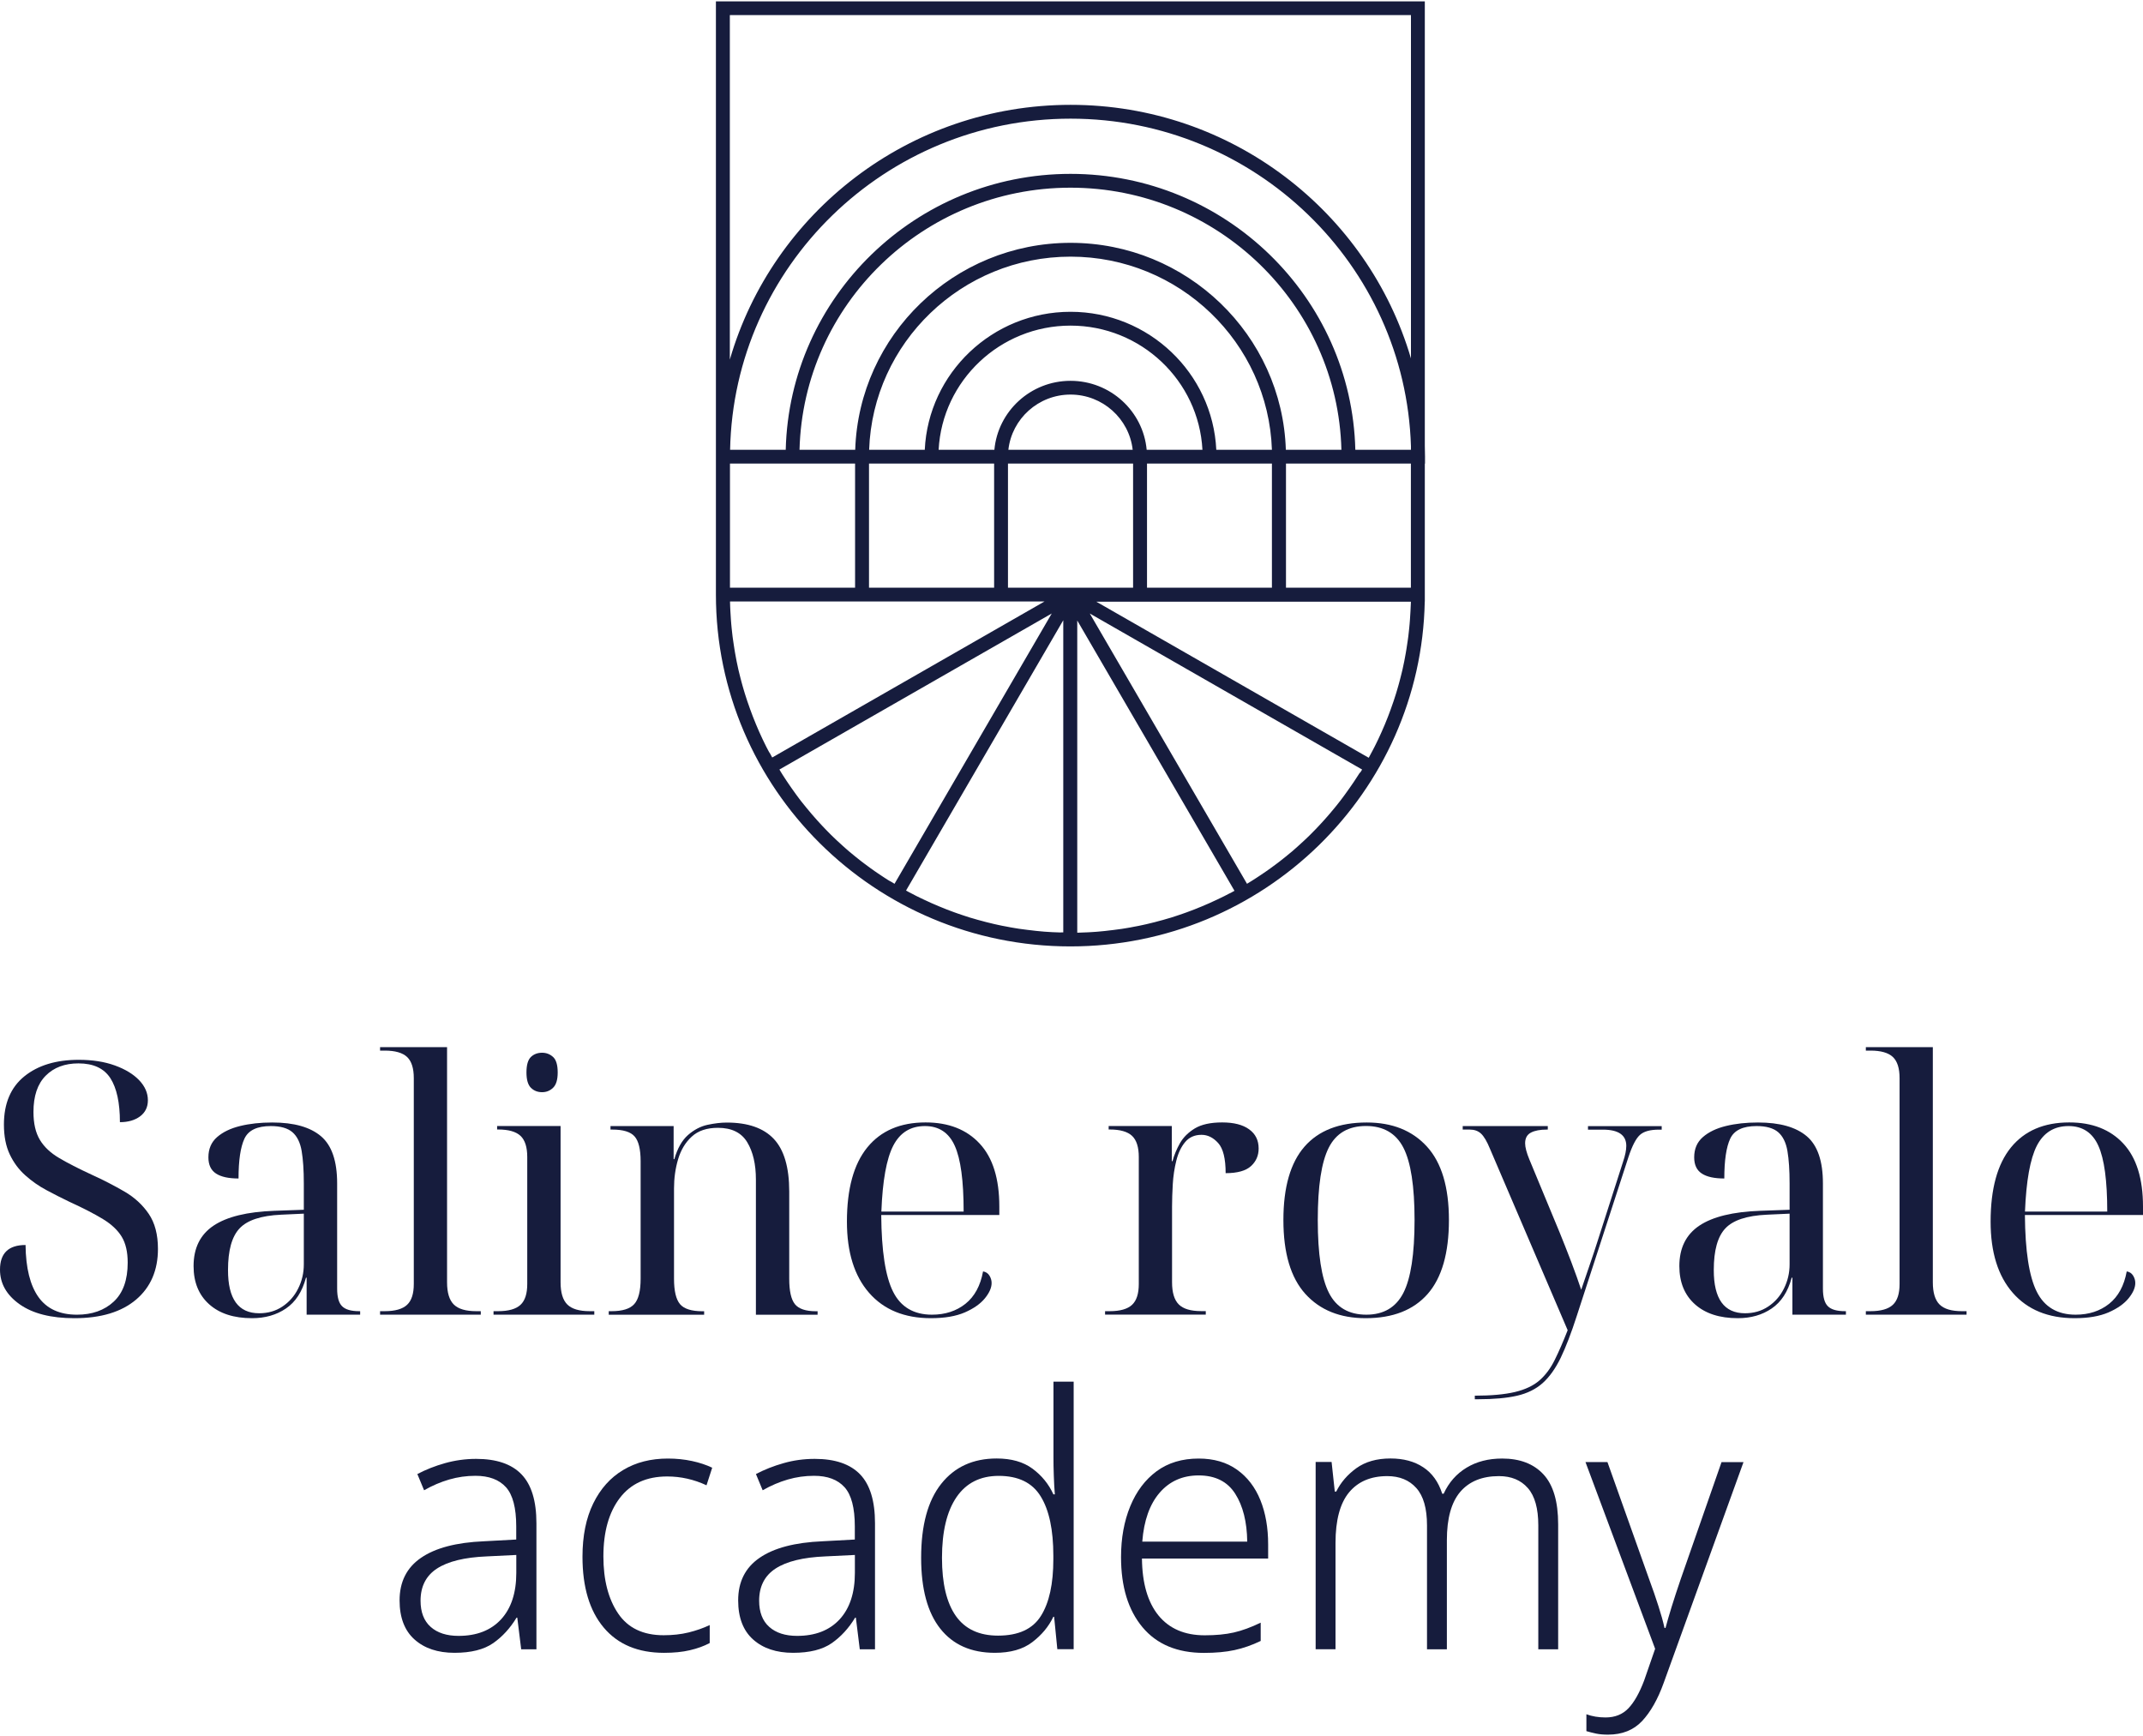 <svg width="800" height="648" viewBox="0 0 800 648" fill="none" xmlns="http://www.w3.org/2000/svg">
<path d="M531.971 170.458C531.971 169.101 531.946 167.744 531.896 166.386V0.509H267.256V219.375V221.942C267.256 294.355 326.62 353.267 399.588 353.267C471.685 353.267 530.504 295.737 531.871 224.534H531.896V221.967V219.4V173.05H531.971V170.458ZM505.956 167.892C504.564 110.88 457.435 64.9 399.638 64.9C341.841 64.9 294.712 110.88 293.319 167.892H272.553C273.921 99.502 330.425 44.292 399.663 44.292C468.452 44.292 524.632 98.787 526.72 166.559V167.892H505.956ZM480.067 167.892H480.017C478.649 125.071 443.135 90.642 399.638 90.642C356.166 90.642 320.651 125.071 319.259 167.892H319.184H298.468C299.86 113.718 344.701 70.058 399.613 70.058C454.55 70.058 499.393 113.718 500.76 167.892H480.067ZM526.621 226.434C526.596 226.977 526.596 227.545 526.546 228.088C526.521 228.606 526.496 229.149 526.447 229.667C526.422 230.21 526.372 230.753 526.347 231.296C526.298 231.814 526.248 232.357 526.223 232.876C526.173 233.394 526.124 233.937 526.074 234.456C526.024 234.998 525.95 235.516 525.9 236.06C525.85 236.578 525.776 237.096 525.726 237.59C525.651 238.132 525.577 238.676 525.502 239.194C525.427 239.687 525.353 240.206 525.278 240.699C525.204 241.242 525.104 241.786 525.03 242.328C524.955 242.822 524.88 243.316 524.781 243.809C524.682 244.352 524.582 244.895 524.483 245.438C524.383 245.932 524.309 246.401 524.209 246.894C524.11 247.437 523.986 247.98 523.861 248.523C523.762 248.992 523.662 249.461 523.563 249.93C523.439 250.473 523.314 251.016 523.165 251.559C523.041 252.028 522.941 252.472 522.817 252.941C522.668 253.484 522.519 254.027 522.394 254.57C522.27 255.014 522.146 255.483 522.021 255.927C521.872 256.47 521.698 257.013 521.549 257.556C521.425 258.001 521.276 258.445 521.151 258.889C520.977 259.432 520.803 259.975 520.629 260.518C520.48 260.962 520.356 261.382 520.207 261.801C520.033 262.344 519.834 262.887 519.635 263.43C519.486 263.85 519.336 264.269 519.187 264.713C518.988 265.257 518.789 265.799 518.591 266.318C518.441 266.738 518.267 267.157 518.118 267.576C517.919 268.12 517.696 268.662 517.472 269.181C517.298 269.6 517.149 269.995 516.975 270.415C516.751 270.958 516.527 271.476 516.279 272.019C516.104 272.414 515.93 272.809 515.756 273.228C515.508 273.747 515.284 274.29 515.035 274.808C514.861 275.203 514.663 275.598 514.488 275.993C514.24 276.511 513.991 277.029 513.718 277.572C513.519 277.967 513.32 278.337 513.141 278.732C512.868 279.25 512.619 279.769 512.345 280.262C512.147 280.657 511.948 281.027 511.724 281.422C511.475 281.891 511.202 282.36 510.953 282.854L409.287 224.608H526.695C526.695 224.731 526.695 224.83 526.695 224.953C526.671 225.398 526.646 225.916 526.621 226.434ZM507.125 289.197C506.801 289.69 506.503 290.184 506.18 290.653C505.956 290.998 505.708 291.368 505.484 291.714C505.161 292.208 504.837 292.676 504.489 293.17C504.241 293.516 503.992 293.861 503.768 294.207C503.42 294.676 503.097 295.145 502.749 295.638C502.5 295.984 502.252 296.33 502.003 296.675C501.655 297.144 501.307 297.613 500.959 298.082C500.71 298.427 500.437 298.748 500.188 299.094C499.84 299.562 499.467 300.006 499.119 300.451C498.846 300.772 498.567 301.117 498.319 301.438C497.946 301.882 497.573 302.327 497.202 302.771C496.928 303.092 496.655 303.413 496.381 303.758C496.008 304.202 495.635 304.647 495.237 305.066C494.963 305.387 494.665 305.708 494.392 306.029C493.994 306.448 493.621 306.893 493.223 307.312C492.924 307.633 492.651 307.929 492.353 308.25C491.954 308.669 491.556 309.089 491.159 309.509C490.86 309.805 490.562 310.126 490.263 310.422C489.865 310.842 489.443 311.236 489.044 311.656C488.746 311.952 488.423 312.248 488.125 312.545C487.701 312.939 487.304 313.334 486.881 313.729C486.558 314.025 486.259 314.321 485.936 314.593C485.513 314.988 485.091 315.358 484.667 315.753C484.344 316.049 484.021 316.32 483.698 316.617C483.275 316.987 482.827 317.382 482.405 317.752C482.081 318.048 481.733 318.32 481.385 318.591C480.937 318.961 480.514 319.307 480.067 319.677C479.719 319.949 479.37 320.22 479.047 320.491C478.599 320.837 478.152 321.207 477.704 321.553C477.356 321.824 477.008 322.095 476.66 322.342C476.212 322.688 475.764 323.034 475.292 323.354C474.944 323.626 474.57 323.873 474.222 324.144C473.775 324.465 473.302 324.81 472.829 325.131C472.457 325.378 472.084 325.65 471.71 325.897C471.238 326.217 470.79 326.538 470.318 326.834C469.945 327.081 469.572 327.328 469.199 327.575C468.726 327.871 468.254 328.192 467.781 328.488C467.408 328.735 467.01 328.957 466.637 329.204C466.264 329.426 465.891 329.673 465.518 329.895L406.825 229.001L508.492 287.247C508.318 287.543 508.144 287.814 507.97 288.11C507.572 288.456 507.348 288.827 507.125 289.197ZM458.529 333.72C458.032 333.967 457.56 334.239 457.062 334.486C456.639 334.708 456.217 334.905 455.794 335.102C455.296 335.349 454.799 335.596 454.301 335.818C453.879 336.016 453.456 336.213 453.008 336.41C452.511 336.632 452.014 336.879 451.516 337.101C451.068 337.299 450.646 337.472 450.198 337.669C449.701 337.891 449.203 338.113 448.706 338.311C448.258 338.508 447.811 338.681 447.363 338.854C446.865 339.051 446.368 339.273 445.846 339.471C445.398 339.643 444.926 339.816 444.478 339.989C443.981 340.187 443.458 340.359 442.961 340.557C442.488 340.73 442.041 340.877 441.568 341.05C441.071 341.223 440.549 341.396 440.051 341.569C439.579 341.717 439.106 341.865 438.634 342.038C438.136 342.21 437.614 342.358 437.116 342.531C436.644 342.679 436.147 342.827 435.649 342.951C435.152 343.099 434.63 343.247 434.132 343.395C433.635 343.543 433.138 343.667 432.64 343.79C432.143 343.938 431.62 344.061 431.098 344.209C430.601 344.333 430.079 344.456 429.581 344.58C429.084 344.703 428.562 344.827 428.064 344.95C427.542 345.073 427.019 345.172 426.497 345.295C426 345.394 425.477 345.517 424.98 345.616C424.458 345.715 423.935 345.814 423.388 345.912C422.891 346.011 422.393 346.11 421.871 346.209C421.324 346.308 420.802 346.382 420.255 346.48C419.757 346.554 419.26 346.653 418.738 346.727C418.19 346.801 417.643 346.875 417.072 346.949C416.574 347.023 416.077 347.097 415.58 347.146C415.007 347.22 414.435 347.27 413.863 347.344C413.391 347.393 412.894 347.467 412.421 347.517C411.824 347.566 411.202 347.615 410.605 347.69C410.158 347.739 409.685 347.764 409.237 347.813C408.591 347.862 407.969 347.887 407.323 347.936C406.9 347.961 406.452 347.986 406.029 348.01C405.358 348.035 404.661 348.06 403.99 348.084C403.592 348.109 403.194 348.109 402.796 348.134C402.573 348.134 402.348 348.134 402.149 348.134V231.617L460.842 332.511C460.469 332.708 460.096 332.931 459.723 333.128C459.35 333.301 458.928 333.498 458.529 333.72ZM395.136 348.035C394.465 348.01 393.768 347.986 393.097 347.961C392.674 347.936 392.226 347.912 391.804 347.887C391.157 347.838 390.51 347.813 389.889 347.764C389.416 347.739 388.969 347.69 388.521 347.64C387.924 347.591 387.302 347.541 386.706 347.467C386.208 347.418 385.736 347.368 385.263 347.294C384.691 347.22 384.119 347.171 383.547 347.097C383.05 347.047 382.552 346.949 382.055 346.899C381.508 346.825 380.936 346.751 380.388 346.677C379.891 346.604 379.394 346.505 378.871 346.431C378.324 346.332 377.802 346.258 377.255 346.159C376.758 346.061 376.26 345.962 375.738 345.863C375.216 345.764 374.668 345.665 374.146 345.567C373.649 345.468 373.126 345.345 372.629 345.246C372.107 345.147 371.585 345.024 371.062 344.901C370.565 344.777 370.043 344.654 369.545 344.53C369.048 344.407 368.526 344.283 368.028 344.16C367.506 344.036 367.009 343.889 366.487 343.741C365.989 343.617 365.492 343.469 364.994 343.346C364.472 343.198 363.975 343.049 363.477 342.901C362.98 342.753 362.507 342.63 362.01 342.482C361.487 342.334 360.99 342.161 360.493 341.988C360.02 341.84 359.548 341.692 359.075 341.519C358.553 341.346 358.056 341.173 357.558 341.001C357.085 340.828 356.638 340.68 356.166 340.508C355.668 340.335 355.146 340.137 354.648 339.94C354.201 339.767 353.728 339.594 353.281 339.421C352.783 339.224 352.286 339.027 351.763 338.805C351.316 338.632 350.868 338.434 350.421 338.261C349.923 338.064 349.426 337.842 348.929 337.62C348.481 337.423 348.033 337.25 347.61 337.052C347.113 336.83 346.615 336.608 346.118 336.361C345.695 336.164 345.272 335.966 344.825 335.769C344.327 335.522 343.83 335.3 343.333 335.053C342.91 334.856 342.487 334.634 342.064 334.436C341.567 334.189 341.094 333.942 340.597 333.671C340.174 333.449 339.776 333.251 339.353 333.029C338.981 332.832 338.607 332.634 338.234 332.412L396.927 231.518V348.035C396.703 348.035 396.479 348.035 396.28 348.035C395.932 348.084 395.534 348.06 395.136 348.035ZM331.52 328.488C331.047 328.192 330.574 327.871 330.102 327.575C329.729 327.328 329.356 327.081 328.983 326.834C328.51 326.513 328.062 326.217 327.59 325.897C327.217 325.65 326.844 325.403 326.471 325.131C325.999 324.81 325.551 324.465 325.078 324.144C324.73 323.897 324.357 323.626 324.009 323.354C323.561 323.009 323.089 322.664 322.641 322.342C322.293 322.071 321.945 321.824 321.597 321.553C321.149 321.207 320.701 320.862 320.254 320.491C319.905 320.22 319.557 319.949 319.234 319.677C318.786 319.307 318.363 318.961 317.916 318.591C317.568 318.32 317.244 318.023 316.896 317.752C316.448 317.382 316.026 317.012 315.603 316.617C315.279 316.32 314.956 316.049 314.633 315.753C314.21 315.358 313.787 314.988 313.365 314.593C313.041 314.297 312.743 314.001 312.419 313.729C311.997 313.334 311.574 312.939 311.176 312.545C310.877 312.248 310.554 311.952 310.256 311.656C309.833 311.261 309.435 310.842 309.037 310.422C308.739 310.126 308.441 309.805 308.142 309.509C307.744 309.089 307.346 308.669 306.948 308.25C306.649 307.929 306.351 307.633 306.078 307.312C305.68 306.893 305.306 306.473 304.909 306.029C304.61 305.708 304.337 305.387 304.063 305.066C303.69 304.622 303.292 304.202 302.919 303.758C302.646 303.437 302.372 303.116 302.098 302.771C301.725 302.327 301.353 301.882 300.979 301.438C300.706 301.117 300.432 300.772 300.184 300.451C299.811 300.006 299.462 299.538 299.089 299.094C298.841 298.748 298.567 298.427 298.318 298.082C297.97 297.613 297.622 297.144 297.274 296.675C297.025 296.33 296.777 295.984 296.527 295.638C296.179 295.169 295.856 294.701 295.508 294.207C295.259 293.861 295.01 293.516 294.787 293.17C294.464 292.701 294.115 292.208 293.792 291.714C293.543 291.368 293.319 290.998 293.096 290.653C292.772 290.159 292.449 289.665 292.15 289.197C291.927 288.827 291.703 288.481 291.479 288.11C291.305 287.814 291.131 287.543 290.957 287.247L392.625 229.001L333.932 329.895C333.559 329.673 333.186 329.45 332.812 329.204C332.29 328.957 331.893 328.71 331.52 328.488ZM286.829 280.213C286.555 279.695 286.281 279.176 286.033 278.683C285.834 278.288 285.635 277.917 285.461 277.523C285.212 277.005 284.938 276.486 284.69 275.943C284.491 275.548 284.317 275.153 284.143 274.758C283.894 274.24 283.645 273.697 283.421 273.179C283.247 272.784 283.073 272.365 282.899 271.969C282.675 271.451 282.452 270.908 282.227 270.39C282.053 269.971 281.879 269.576 281.73 269.156C281.506 268.613 281.307 268.095 281.084 267.552C280.91 267.132 280.76 266.713 280.611 266.293C280.412 265.75 280.213 265.207 280.014 264.689C279.865 264.269 279.716 263.85 279.567 263.405C279.367 262.862 279.193 262.32 278.994 261.776C278.845 261.357 278.721 260.913 278.572 260.493C278.398 259.95 278.224 259.407 278.05 258.864C277.925 258.42 277.776 257.976 277.651 257.531C277.502 256.988 277.328 256.446 277.179 255.902C277.055 255.458 276.93 255.014 276.806 254.545C276.657 254.002 276.508 253.459 276.383 252.916C276.259 252.447 276.159 252.003 276.035 251.534C275.911 250.991 275.761 250.448 275.637 249.905C275.538 249.436 275.438 248.967 275.339 248.498C275.214 247.956 275.115 247.413 274.99 246.869C274.891 246.401 274.791 245.907 274.717 245.413C274.617 244.871 274.518 244.327 274.418 243.784C274.344 243.291 274.244 242.797 274.17 242.304C274.07 241.761 273.996 241.218 273.921 240.675C273.847 240.181 273.772 239.663 273.697 239.169C273.623 238.626 273.548 238.083 273.473 237.565C273.399 237.047 273.349 236.528 273.299 236.035C273.249 235.492 273.175 234.973 273.125 234.431C273.075 233.912 273.026 233.369 272.976 232.851C272.926 232.333 272.876 231.79 272.852 231.272C272.802 230.728 272.777 230.186 272.752 229.643C272.727 229.124 272.678 228.606 272.653 228.063C272.628 227.52 272.603 226.953 272.578 226.409C272.553 225.891 272.528 225.373 272.528 224.854C272.528 224.731 272.528 224.632 272.528 224.509H389.939L288.271 282.755C287.997 282.286 287.748 281.817 287.5 281.324C287.251 280.978 287.028 280.583 286.829 280.213ZM319.209 173.025V219.375H272.504V173.025H293.27H319.209ZM345.173 173.025H371.112V219.375H324.407V173.025H345.173ZM474.819 173.025V219.375H428.188V173.025H454.127H474.819ZM422.991 173.025V219.375H376.285V173.025H422.991ZM376.435 167.892C377.727 156.317 387.65 147.284 399.638 147.284C411.625 147.284 421.548 156.317 422.841 167.892H376.435ZM428.188 167.892H428.064C426.746 153.479 414.51 142.15 399.638 142.15C384.766 142.15 372.53 153.479 371.212 167.892H371.087H350.396C351.763 142.101 373.325 121.542 399.638 121.542C425.95 121.542 447.512 142.101 448.88 167.892H428.188ZM474.819 167.892H454.053C452.685 139.263 428.81 116.384 399.638 116.384C370.465 116.384 346.566 139.263 345.223 167.892H324.457C325.824 127.909 359.026 95.8 399.663 95.8C440.275 95.8 473.476 127.909 474.819 167.892ZM526.72 5.667V133.783C510.68 79.165 459.798 39.134 399.663 39.134C339.353 39.134 288.346 79.388 272.454 134.228V5.642H526.72V5.667ZM526.72 219.375H480.067V173.025H506.006H526.695V219.375H526.72Z" fill="#161C3D"/>
<path d="M27.786 492.044C19.053 492.044 12.246 490.324 7.343 486.86C2.44 483.397 0 479.086 0 473.927C0 467.799 3.171 464.724 9.539 464.724C9.636 473.321 11.246 479.788 14.369 484.172C17.492 488.556 22.297 490.736 28.738 490.736C34.373 490.736 38.96 489.113 42.448 485.867C45.937 482.622 47.669 477.778 47.669 471.287C47.669 467.339 46.937 464.142 45.473 461.696C44.009 459.25 41.667 457.021 38.447 455.06C35.227 453.098 31.007 450.918 25.81 448.545C23.078 447.237 20.273 445.808 17.418 444.282C14.54 442.756 11.905 440.916 9.49 438.76C7.05 436.604 5.123 434.013 3.659 430.937C2.196 427.861 1.464 424.155 1.464 419.771C1.464 411.9 4.001 405.893 9.075 401.776C14.149 397.659 20.931 395.6 29.396 395.6C34.52 395.6 39.008 396.303 42.887 397.707C46.766 399.112 49.791 400.953 51.962 403.229C54.133 405.506 55.207 408.001 55.207 410.713C55.207 413.256 54.231 415.243 52.304 416.696C50.352 418.149 47.84 418.875 44.766 418.875C44.766 411.609 43.57 406.136 41.204 402.455C38.813 398.773 34.861 396.932 29.299 396.932C24.176 396.932 20.102 398.458 17.052 401.534C14.003 404.61 12.491 409.115 12.491 415.073C12.491 419.36 13.296 422.823 14.881 425.463C16.467 428.103 18.858 430.355 22.029 432.221C25.201 434.11 29.274 436.193 34.202 438.469C38.618 440.479 42.692 442.586 46.449 444.767C50.206 446.946 53.231 449.732 55.524 453.098C57.817 456.464 58.964 460.824 58.964 466.177C58.964 474.145 56.256 480.466 50.816 485.092C45.327 489.743 37.667 492.044 27.786 492.044Z" fill="#161C3D"/>
<path d="M94.096 492.041C87.29 492.041 81.972 490.322 78.093 486.859C74.214 483.395 72.262 478.648 72.262 472.593C72.262 465.86 74.751 460.822 79.752 457.48C84.729 454.162 92.291 452.321 102.44 451.958L113.418 451.57V441.737C113.418 436.821 113.149 432.8 112.612 429.651C112.076 426.503 110.929 424.153 109.173 422.628C107.416 421.102 104.708 420.327 101.098 420.327C95.975 420.327 92.706 421.901 91.242 425.05C89.778 428.198 89.046 433.163 89.046 439.896C85.338 439.896 82.533 439.291 80.654 438.055C78.751 436.821 77.8 434.81 77.8 432.001C77.8 428.852 78.874 426.333 81.045 424.444C83.216 422.555 86.07 421.175 89.656 420.302C93.218 419.431 97.219 418.994 101.635 418.994C109.758 418.994 115.808 420.714 119.834 424.129C123.859 427.544 125.859 433.405 125.859 441.737V481.021C125.859 484.17 126.469 486.374 127.713 487.585C128.957 488.82 131.056 489.426 134.056 489.426H134.447V490.733H114.467V476.929H114.223C112.807 482.184 110.319 486.011 106.733 488.432C103.171 490.855 98.951 492.041 94.096 492.041ZM96.755 490.201C100.024 490.201 102.903 489.377 105.416 487.706C107.929 486.035 109.905 483.807 111.295 480.997C112.71 478.188 113.418 475.185 113.418 471.939V453.023L104.952 453.411C97.463 453.75 92.267 455.47 89.412 458.545C86.534 461.621 85.119 466.78 85.119 474.046C85.095 484.824 88.973 490.201 96.755 490.201Z" fill="#161C3D"/>
<path d="M141.885 490.734V489.426H143.617C147.496 489.426 150.277 488.626 151.96 487.053C153.643 485.478 154.473 482.887 154.473 479.302V402.429C154.473 398.747 153.643 396.131 151.96 394.533C150.277 392.959 147.496 392.16 143.617 392.16H141.885V390.875H166.891V478.648C166.891 482.499 167.72 485.26 169.403 486.931C171.086 488.603 173.868 489.426 177.746 489.426H179.478V490.734H141.885Z" fill="#161C3D"/>
<path d="M184.238 490.733V489.425H185.97C189.849 489.425 192.63 488.626 194.313 487.052C195.997 485.478 196.826 482.886 196.826 479.301V431.879C196.826 428.198 195.997 425.582 194.313 423.984C192.63 422.409 189.849 421.61 185.97 421.61H185.58V420.302H209.268V478.647C209.268 482.498 210.097 485.259 211.78 486.931C213.464 488.602 216.245 489.425 220.123 489.425H221.856V490.733H184.238ZM202.364 407.684C200.68 407.684 199.29 407.127 198.192 406.037C197.094 404.947 196.533 403.033 196.533 400.321C196.533 397.511 197.094 395.598 198.192 394.532C199.29 393.491 200.68 392.958 202.364 392.958C203.95 392.958 205.316 393.491 206.462 394.532C207.609 395.573 208.194 397.511 208.194 400.321C208.194 403.033 207.609 404.947 206.462 406.037C205.316 407.151 203.95 407.684 202.364 407.684Z" fill="#161C3D"/>
<path d="M227.247 490.736V489.428H228.295C232.345 489.428 235.175 488.556 236.761 486.788C238.346 485.044 239.152 481.896 239.152 477.318V433.456C239.152 429 238.395 425.899 236.907 424.204C235.395 422.485 232.638 421.637 228.564 421.637H227.905V420.329H251.471V432.681H251.74C252.886 428.66 254.594 425.657 256.838 423.672C259.083 421.71 261.522 420.426 264.108 419.869C266.718 419.312 269.109 419.021 271.329 419.021C279.184 419.021 285.039 421.056 288.869 425.125C292.699 429.194 294.627 435.757 294.627 444.767V477.342C294.627 481.896 295.334 485.044 296.749 486.812C298.164 488.556 300.774 489.452 304.556 489.452H305.215V490.76H282.185V440.286C282.185 434.595 281.112 429.944 278.941 426.359C276.769 422.775 273.135 420.983 268.011 420.983C263.864 420.983 260.595 422.073 258.229 424.277C255.838 426.456 254.155 429.291 253.13 432.754C252.105 436.217 251.618 439.826 251.618 443.604V477.342C251.618 481.896 252.374 485.044 253.862 486.812C255.35 488.556 258.131 489.452 262.205 489.452H262.864V490.76H227.247V490.736Z" fill="#161C3D"/>
<path d="M347.538 492.041C337.657 492.041 329.949 488.893 324.435 482.571C318.922 476.275 316.165 467.41 316.165 456.027C316.165 443.771 318.702 434.52 323.776 428.295C328.851 422.07 336.096 418.97 345.537 418.97C354.1 418.97 360.833 421.61 365.712 426.866C370.616 432.122 373.055 439.969 373.055 450.383V453.532H328.972C329.07 466.925 330.534 476.492 333.413 482.184C336.267 487.875 341.122 490.733 347.904 490.733C352.856 490.733 357.003 489.377 360.418 486.665C363.81 483.952 366.005 479.932 366.981 474.579C368.03 474.748 368.835 475.281 369.371 476.153C369.908 477.025 370.177 477.945 370.177 478.914C370.177 480.658 369.347 482.571 367.664 484.63C365.981 486.689 363.492 488.432 360.174 489.886C356.857 491.315 352.661 492.041 347.538 492.041ZM329.022 452.248H359.735C359.735 440.768 358.637 432.582 356.418 427.689C354.222 422.797 350.514 420.327 345.293 420.327C339.902 420.327 335.974 422.773 333.437 427.689C330.924 432.582 329.461 440.768 329.022 452.248Z" fill="#161C3D"/>
<path d="M412.532 490.733V489.426H414.264C418.143 489.426 420.924 488.626 422.608 487.052C424.291 485.478 425.12 482.886 425.12 479.302V431.879C425.12 428.198 424.291 425.582 422.608 423.984C420.924 422.409 418.143 421.61 414.264 421.61H413.874V420.302H437.44V433.429H437.709C438.318 431.153 439.245 428.924 440.49 426.72C441.734 424.541 443.588 422.7 446.051 421.198C448.516 419.721 451.907 418.97 456.249 418.97C460.567 418.97 463.934 419.818 466.3 421.538C468.691 423.257 469.862 425.631 469.862 428.707C469.862 431.347 468.91 433.526 467.008 435.27C465.105 437.014 461.958 437.91 457.542 437.91C457.542 432.485 456.615 428.731 454.761 426.672C452.907 424.613 450.833 423.596 448.54 423.596C445.978 423.596 443.954 424.493 442.441 426.285C440.929 428.077 439.831 430.402 439.123 433.26C438.416 436.118 437.977 439.048 437.806 442.052C437.635 445.079 437.538 447.864 437.538 450.383V478.624C437.538 482.474 438.367 485.236 440.05 486.907C441.734 488.578 444.515 489.401 448.394 489.401H450.126V490.71H412.532V490.733Z" fill="#161C3D"/>
<path d="M509.795 492.041C500.253 492.041 492.766 489.014 487.301 482.983C481.836 476.929 479.104 467.749 479.104 455.397C479.104 443.142 481.739 434.011 486.984 428.005C492.229 421.998 499.965 418.994 510.207 418.994C519.749 418.994 527.237 421.998 532.702 428.005C538.166 434.011 540.896 443.142 540.896 455.397C540.896 467.749 538.241 476.952 532.97 482.983C527.65 489.038 519.943 492.041 509.795 492.041ZM510.063 490.733C516.502 490.733 521.112 488.021 523.896 482.596C526.675 477.171 528.068 468.088 528.068 455.397C528.068 442.778 526.675 433.793 523.896 428.392C521.112 423.015 516.453 420.302 509.939 420.302C503.4 420.302 498.766 422.991 496.035 428.392C493.302 433.769 491.936 442.778 491.936 455.397C491.936 468.088 493.327 477.171 496.108 482.596C498.866 488.021 503.525 490.733 510.063 490.733Z" fill="#161C3D"/>
<path d="M550.557 522.274V520.967C556.728 520.967 561.73 520.505 565.583 519.586C569.417 518.666 572.465 517.215 574.707 515.252C576.955 513.289 578.854 510.745 580.391 507.624C581.932 504.523 583.538 500.816 585.224 496.529L556.241 428.859C555.097 426.05 553.973 424.161 552.874 423.143C551.775 422.126 550.388 421.642 548.703 421.642H546.042V420.334H577.805V421.642H577.417C574.951 421.642 572.977 422.005 571.535 422.756C570.073 423.507 569.342 424.839 569.342 426.752C569.342 428.254 569.879 430.264 570.929 432.807L582.32 460.273C583.638 463.518 585.055 467.102 586.566 471.05C588.053 474.998 589.296 478.462 590.276 481.44C591.419 478.025 592.518 474.78 593.592 471.729C594.641 468.652 595.541 465.988 596.252 463.712L605.908 433.631C606.714 431.257 607.107 429.295 607.107 427.721C607.107 423.701 604.203 421.666 598.37 421.666H592.811V420.359H620.328V421.666H619.279C616.012 421.666 613.645 422.32 612.203 423.628C610.741 424.936 609.299 427.697 607.912 431.911L588.59 491.298C586.566 497.595 584.562 502.779 582.638 506.799C580.684 510.819 578.442 513.97 575.881 516.271C573.32 518.547 570.123 520.117 566.294 520.992C562.461 521.862 557.633 522.299 551.8 522.299H550.557V522.274Z" fill="#161C3D"/>
<path d="M648.749 492.041C641.942 492.041 636.627 490.322 632.743 486.859C628.865 483.395 626.916 478.648 626.916 472.593C626.916 465.86 629.402 460.822 634.404 457.48C639.381 454.162 646.944 452.321 657.092 451.958L668.071 451.57V441.737C668.071 436.821 667.803 432.8 667.266 429.651C666.729 426.503 665.58 424.153 663.825 422.628C662.07 421.102 659.36 420.327 655.75 420.327C650.629 420.327 647.357 421.901 645.895 425.05C644.433 428.198 643.697 433.163 643.697 439.896C639.993 439.896 637.184 439.291 635.309 438.055C633.405 436.821 632.455 434.81 632.455 432.001C632.455 428.852 633.524 426.333 635.697 424.444C637.87 422.555 640.724 421.175 644.309 420.302C647.869 419.431 651.872 418.994 656.287 418.994C664.412 418.994 670.463 420.714 674.485 424.129C678.513 427.544 680.512 433.405 680.512 441.737V481.021C680.512 484.17 681.123 486.374 682.366 487.585C683.609 488.82 685.708 489.426 688.711 489.426H689.099V490.733H669.12V476.929H668.852C667.435 482.184 664.949 486.011 661.364 488.432C657.823 490.855 653.602 492.041 648.749 492.041ZM651.409 490.201C654.676 490.201 657.555 489.377 660.066 487.706C662.582 486.035 664.556 483.807 665.948 480.997C667.36 478.188 668.071 475.185 668.071 471.939V453.023L659.603 453.411C652.115 453.75 646.919 455.47 644.065 458.545C641.186 461.621 639.769 466.78 639.769 474.046C639.749 484.824 643.628 490.201 651.409 490.201Z" fill="#161C3D"/>
<path d="M696.538 490.734V489.426H698.268C702.146 489.426 704.931 488.626 706.611 487.053C708.297 485.478 709.127 482.887 709.127 479.302V402.429C709.127 398.747 708.297 396.131 706.611 394.533C704.931 392.959 702.146 392.16 698.268 392.16H696.538V390.875H721.543V478.648C721.543 482.499 722.373 485.26 724.054 486.931C725.74 488.603 728.519 489.426 732.397 489.426H734.133V490.734H696.538Z" fill="#161C3D"/>
<path d="M774.482 492.041C764.603 492.041 756.896 488.893 751.381 482.571C745.867 476.275 743.112 467.41 743.112 456.027C743.112 443.771 745.648 434.52 750.72 428.295C755.797 422.07 763.041 418.97 772.483 418.97C781.046 418.97 787.778 421.61 792.656 426.866C797.559 432.122 800 439.969 800 450.383V453.532H755.916C756.015 466.925 757.477 476.492 760.356 482.184C763.21 487.875 768.068 490.733 774.85 490.733C779.803 490.733 783.95 489.377 787.365 486.665C790.757 483.952 792.949 479.932 793.924 474.579C794.973 474.748 795.778 475.281 796.315 476.153C796.852 477.025 797.121 477.945 797.121 478.914C797.121 480.658 796.291 482.571 794.61 484.63C792.924 486.689 790.438 488.432 787.122 489.886C783.8 491.315 779.604 492.041 774.482 492.041ZM755.941 452.248H786.654C786.654 440.768 785.561 432.582 783.338 427.689C781.145 422.797 777.436 420.327 772.215 420.327C766.825 420.327 762.897 422.773 760.356 427.689C757.87 432.582 756.408 440.768 755.941 452.248Z" fill="#161C3D"/>
<path d="M177.759 544.557C185.346 544.557 191.005 546.49 194.689 550.342C198.398 554.193 200.251 560.296 200.251 568.605V615.641H194.568L193.104 603.819H192.835C190.445 607.769 187.541 610.94 184.102 613.34C180.662 615.736 175.856 616.948 169.684 616.948C163.414 616.948 158.438 615.278 154.729 611.959C151.022 608.639 149.167 603.774 149.167 597.378C149.167 590.451 151.827 585.148 157.169 581.491C162.512 577.808 170.343 575.751 180.662 575.314L192.713 574.663V569.792C192.713 562.865 191.445 557.995 188.883 555.137C186.322 552.305 182.541 550.878 177.49 550.878C174.149 550.878 170.879 551.336 167.708 552.255C164.537 553.179 161.39 554.511 158.316 556.275L155.803 550.222C158.974 548.553 162.414 547.196 166.122 546.152C169.831 545.114 173.709 544.557 177.759 544.557ZM192.713 580.422L181.735 580.959C173.441 581.297 167.245 582.822 163.146 585.486C159.048 588.15 156.998 592.17 156.998 597.497C156.998 601.786 158.267 605.056 160.78 607.282C163.293 609.514 166.757 610.627 171.172 610.627C177.954 610.627 183.248 608.57 187.054 604.45C190.835 600.335 192.738 594.546 192.738 587.111V580.422H192.713Z" fill="#161C3D"/>
<path d="M247.891 616.953C238.182 616.953 230.693 613.827 225.399 607.556C220.105 601.284 217.446 592.468 217.446 581.083C217.446 573.286 218.788 566.647 221.471 561.175C224.155 555.699 227.887 551.534 232.645 548.702C237.401 545.844 242.964 544.438 249.331 544.438C252.502 544.438 255.503 544.751 258.333 545.357C261.163 545.963 263.675 546.813 265.871 547.852L263.748 554.417C259.065 552.235 254.186 551.122 249.062 551.122C241.378 551.122 235.499 553.785 231.4 559.138C227.302 564.495 225.253 571.76 225.253 580.964C225.253 589.73 227.082 596.826 230.742 602.253C234.401 607.675 240.061 610.388 247.745 610.388C251.088 610.388 254.21 610.05 257.064 609.35C259.918 608.644 262.553 607.725 264.944 606.587V613.295C262.822 614.433 260.358 615.328 257.528 615.984C254.747 616.64 251.527 616.953 247.891 616.953Z" fill="#161C3D"/>
<path d="M304.155 544.557C311.743 544.557 317.378 546.49 321.086 550.342C324.794 554.193 326.648 560.296 326.648 568.605V615.641H320.964L319.5 603.819H319.232C316.841 607.769 313.938 610.94 310.499 613.34C307.059 615.736 302.253 616.948 296.081 616.948C289.811 616.948 284.834 615.278 281.126 611.959C277.418 608.639 275.564 603.774 275.564 597.378C275.564 590.451 278.223 585.148 283.566 581.491C288.909 577.808 296.739 575.751 307.059 575.314L319.11 574.663V569.792C319.11 562.865 317.842 557.995 315.28 555.137C312.718 552.305 308.937 550.878 303.887 550.878C300.545 550.878 297.276 551.336 294.105 552.255C290.933 553.179 287.786 554.511 284.712 556.275L282.2 550.222C285.371 548.553 288.811 547.196 292.519 546.152C296.227 545.089 300.106 544.557 304.155 544.557ZM319.11 580.422L308.132 580.959C299.838 581.297 293.641 582.822 289.543 585.486C285.444 588.15 283.395 592.17 283.395 597.497C283.395 601.786 284.664 605.056 287.176 607.282C289.689 609.514 293.153 610.627 297.569 610.627C304.351 610.627 309.644 608.57 313.45 604.45C317.231 600.335 319.134 594.546 319.134 587.111V580.422H319.11Z" fill="#161C3D"/>
<path d="M371.387 616.948C362.557 616.948 355.774 613.947 351.017 607.938C346.26 601.935 343.869 593.119 343.869 581.466C343.869 569.38 346.358 560.176 351.359 553.88C356.335 547.584 363.239 544.413 372.07 544.413C377.535 544.413 381.999 545.67 385.439 548.215C388.879 550.759 391.489 553.954 393.246 557.806H393.782C393.612 555.699 393.465 553.373 393.392 550.829C393.294 548.284 393.27 546.058 393.27 544.12V515.734H400.809V615.591H394.71L393.514 603.506H393.221C391.465 607.188 388.83 610.339 385.342 612.978C381.853 615.641 377.218 616.948 371.387 616.948ZM372.583 610.532C380.17 610.532 385.512 608.087 388.586 603.168C391.684 598.253 393.221 591.206 393.221 582.022V580.715C393.221 571.079 391.66 563.69 388.513 558.581C385.391 553.448 380.145 550.903 372.827 550.903C365.947 550.903 360.702 553.542 357.067 558.844C353.457 564.152 351.651 571.706 351.651 581.515C351.651 591.057 353.384 598.302 356.823 603.192C360.263 608.063 365.508 610.532 372.583 610.532Z" fill="#161C3D"/>
<path d="M447.476 544.438C453.111 544.438 457.893 545.819 461.772 548.582C465.65 551.34 468.554 555.117 470.505 559.938C472.457 564.758 473.409 570.279 473.409 576.506V581.759H426.301C426.399 590.962 428.448 598.039 432.448 602.979C436.474 607.918 442.231 610.413 449.72 610.413C453.868 610.413 457.478 610.075 460.576 609.369C463.675 608.669 467.017 607.436 470.627 605.692V612.52C467.358 614.096 464.089 615.234 460.845 615.934C457.576 616.64 453.795 616.978 449.452 616.978C439.475 616.978 431.839 613.777 426.496 607.387C421.153 600.991 418.494 592.274 418.494 581.227C418.494 574.131 419.641 567.809 421.934 562.239C424.227 556.668 427.521 552.309 431.79 549.159C436.084 546.013 441.304 544.438 447.476 544.438ZM447.476 550.734C441.475 550.734 436.62 552.891 432.912 557.18C429.204 561.463 427.033 567.566 426.423 575.438H465.602C465.504 568.078 464.016 562.119 461.113 557.567C458.21 553.01 453.648 550.734 447.476 550.734Z" fill="#161C3D"/>
<path d="M560.765 544.433C567.378 544.433 572.525 546.391 576.184 550.342C579.844 554.287 581.674 560.514 581.674 568.992V615.636H574.26V569.38C574.26 563.078 572.967 558.432 570.357 555.45C567.746 552.473 564.156 550.993 559.572 550.993C553.302 550.993 548.499 552.956 545.152 556.832C541.811 560.733 540.13 566.761 540.13 574.901V615.636H532.712V569.38C532.712 563.078 531.394 558.432 528.734 555.45C526.079 552.473 522.469 550.993 517.88 550.993C511.709 550.993 506.951 553.03 503.584 557.1C500.243 561.165 498.557 567.467 498.557 575.94V615.611H491.143V545.715H497.096L498.289 556.757H498.826C500.512 553.343 503.023 550.436 506.364 548.016C509.71 545.616 513.952 544.408 519.078 544.408C523.931 544.408 528.003 545.496 531.325 547.703C534.641 549.879 536.983 553.174 538.395 557.557H538.932C540.861 553.343 543.715 550.123 547.474 547.847C551.229 545.571 555.644 544.433 560.765 544.433Z" fill="#161C3D"/>
<path d="M591.872 545.745H600.071L615.559 589.243C616.977 593.094 618.17 596.533 619.125 599.56C620.099 602.586 620.855 605.274 621.367 607.65H621.755C622.292 605.637 623.028 603.048 624.002 599.897C624.977 596.752 626.125 593.238 627.443 589.387L642.663 545.769H650.862L621.074 628.164C618.876 634.292 616.171 639.037 612.999 642.427C609.826 645.796 605.585 647.491 600.29 647.491C598.604 647.491 597.142 647.371 595.849 647.103C594.581 646.835 593.358 646.522 592.215 646.184V639.887C594.338 640.662 596.705 641.075 599.36 641.075C602.9 641.075 605.729 639.932 607.902 637.656C610.07 635.38 612.024 631.916 613.779 627.27L617.876 615.447L591.872 545.745Z" fill="#161C3D"/>
</svg>
